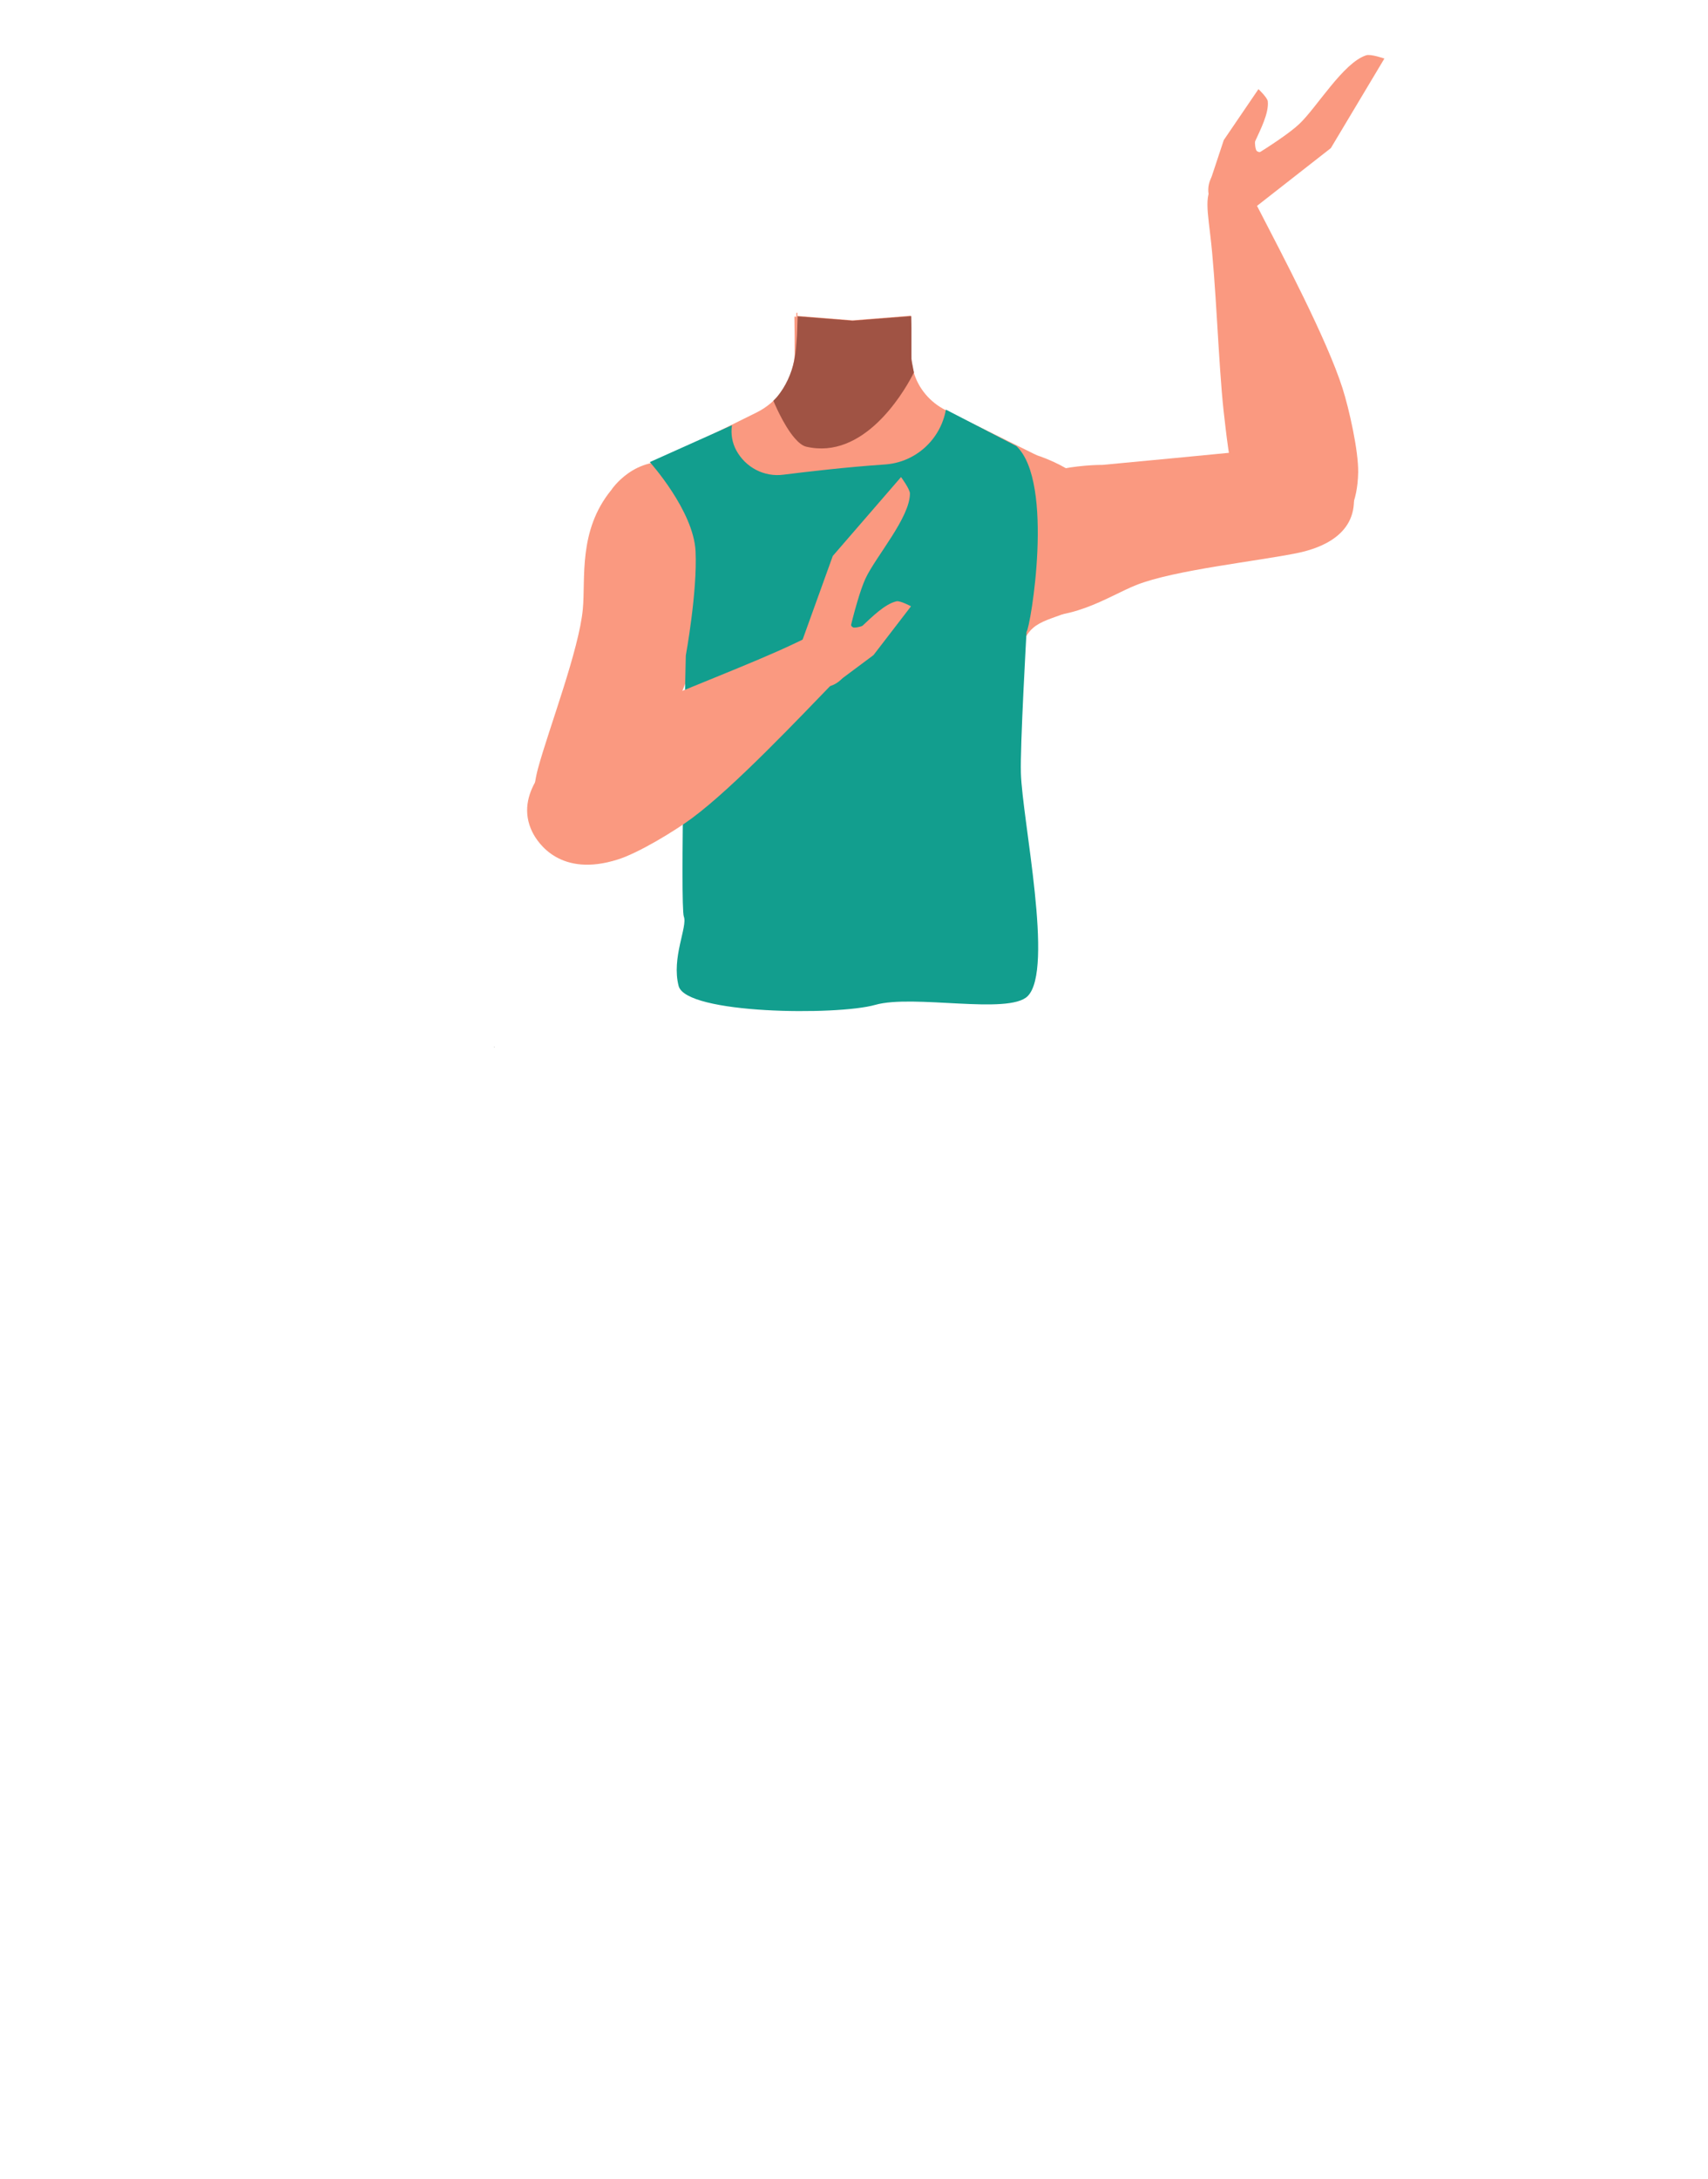 <?xml version="1.0" encoding="utf-8"?>
<!-- Generator: Adobe Illustrator 26.0.1, SVG Export Plug-In . SVG Version: 6.00 Build 0)  -->
<svg version="1.1" id="Calque_1" xmlns="http://www.w3.org/2000/svg" xmlns:xlink="http://www.w3.org/1999/xlink" x="0px" y="0px"
	 viewBox="0 0 788 1005" style="enable-background:new 0 0 788 1005;" xml:space="preserve">
<style type="text/css">
	.st0{fill:#FA9980;}
	.st1{fill:#A05344;}
	.st2{fill:#129E8E;}
</style>
<polygon points="228,482.9 228.1,482.9 228,482.8 "/>
<polygon points="228.1,482.9 228.2,482.9 228.2,482.8 "/>
<polygon points="228,482.9 228.1,482.9 228,482.8 "/>
<polygon points="228.1,482.9 228.2,482.9 228.2,482.8 "/>
<path class="st0" d="M513.5,247.2c-0.4,25.7-12,31.9-22.8,35.9l0,0c-5.3,2-10.5,3.4-14,6.4c-1.4,1.2-2.6,2.7-3.5,4.3
	c-8.3,14.5,1.2,47.2-6.7,59.7c-2.5,3.8-11.4,10.1-15.8,9.1c-12.5-2.9-31-30.7-41.8-37.7c-6.3-4.1-23.6-3.6-30.2,0
	c-11.3,6.2-22.3,34.9-34.8,37.7c-4.4,1-13.4-5.2-15.8-9.1c-5.9-9.3-6-29.8-9.1-45.6c-0.5-2.9-1.3-5.7-2.2-8.4
	c-1.4-4.2-3.3-7.7-5.9-9.9c-10.6-9.1-36.2-3.9-36.9-42.3c-0.3-17.5,15-28.1,25.4-33.3l0,0l0.6-0.3c2.9-1.4,5.9-2.6,8.9-3.6
	l20.4-10.1l0,0l19.8-9.8c9.5-4.7,16-13.8,17.3-24.3c0.2-1.4,0.3-2.8,0.2-4.2l0-7l-0.1-8.7l0.8,0.1h0.5l25.4,2l26.9-2.1h0.1l0.1,5.2
	v3.5l0.1,6.1v3.2c0,0.3,0,0.7,0,1l0,0c0,0.6,0.1,1.3,0.2,1.9c0.2,1.5,0.5,3.1,0.9,4.6c2.2,7.7,7.6,14,14.7,17.6l40.6,20.1
	c1,0.5,2.1,1,3.2,1.3c4.1,1.5,8.1,3.3,11.9,5.5C501.9,221.6,513.8,231.7,513.5,247.2z"/>
<path class="st0" d="M421.2,202.4l-9.7,11.4l-17.8,21.1l-15-18l-12.2-14.5v-0.5l0.7-41.1l0.1-6.4l0.1-8.7v-1.4l0.5-0.1
	c0,0.5,0,1,0,1.5l25.4,2l26.9-2.1l0.1,8.6v0.1l0.1,6.1l0.1,4.2l0,0v1.3l0.1,7.5L421.2,202.4z"/>
<path class="st1" d="M421.7,171.6c0,0-0.3,0.7-1,2c-4.3,8.1-22.4,38.5-48.7,32.4c-1.8-0.4-3.7-2-5.5-4.1c-5.3-6.2-9.7-17.1-9.7-17.1
	c0.6-0.6,1.3-1.3,1.8-1.9c3.9-4.8,6.5-10.5,7.8-16.6c0-0.2,0.1-0.4,0.1-0.6c0.3-1.4,0.5-3,0.7-4.8s0.3-4.1,0.5-6.4
	c0.1-2.7,0.2-5.7,0.3-8.6l25.4,2l26.9-2.1h0.1l0.1,5.2v3.5l0,10.9l0.1,0.8l0.1,0.7l0.9,4.6L421.7,171.6z"/>
<path class="st0" d="M454.6,230.9c21.8-17.1,53.9-16.5,53.9-16.5s62-5.8,82.6-8c9.7-1.1,30-3.6,33.3,20.6l0,0
	c2.7,19.9-16,25.9-25.2,27.9c-18.7,3.9-57.4,7.9-75,14.9c-13.1,5.2-31.2,18.4-54.7,13.2c0,0-19.7-2.1-24.8-21.5l-0.2-0.8
	C441.6,249.6,445.6,237.9,454.6,230.9L454.6,230.9z"/>
<path class="st0" d="M602.1,251c-19.7,2.6-29-19.2-31.9-27.3s-4.7-25.8-5.7-34.4c-2.4-22.2-3.5-59.8-6.2-81.5
	c-1.7-14.3-3-21.8,5.8-25.3c8-3.2,14.3,9.4,16.8,14.3c10.4,20.2,31.2,59.4,38.5,82.3c3,9.4,7.4,28.9,7.2,38.8
	C626.1,245.4,607.8,250.3,602.1,251z"/>
<path class="st0" d="M335.2,236.4c5.3,27.2-9.8,55.5-9.8,55.5s-23,57.9-30.4,77.3c-3.5,9.1-10.4,28.3-33.4,20.3l0,0
	c-19-6.6-15.8-26.1-13.4-35.1c5-18.4,19-54.8,20.7-73.6c1.3-14-2.2-36.1,13.1-54.8c0,0,10.8-16.6,30.4-12.3l0.8,0.2
	C324.4,216.4,333,225.2,335.2,236.4L335.2,236.4z"/>
<path class="st0" d="M558.1,84.2l6.5-19.6l16-23.5c0,0,4.1,3.9,4.3,5.6c0.6,5.5-3.5,13.3-5.8,18.4c-0.3,0.7,0.1,4,0.7,4.5
	c2.3,2,7.5-1.7,7.5-1.7l-12.5,16.4L558.1,84.2z"/>
<path class="st0" d="M563.8,80.7l14.4,15.6l35.8-28L638.7,27c0,0-6.3-2.2-8.4-1.5c-10.6,3.4-22.8,24.1-30.9,31.7
	C590.7,65.4,563.8,80.7,563.8,80.7z"/>
<ellipse transform="matrix(0.426 -0.905 0.905 0.426 247.383 565.819)" class="st0" cx="569.7" cy="87.9" rx="12.1" ry="12.2"/>
<path class="st2" d="M299.8,213.1c0,0,20.2,22.4,21.1,41.1s-4.5,48.1-4.5,48.1s-2.7,115.8-0.9,120.4s-5.8,19-2.4,32
	s73.1,13.7,90.7,8.7s61.5,4.7,70.3-4c12.3-12.2-2.5-81.6-3.1-102.9c-0.4-12.2,2.6-65.1,2.6-65.1c1.8-1.9,13.1-69-4.7-85.7
	l-32.5-16.8l0,0c-2.5,13.9-14.1,24.4-28.2,25.3c-17.7,1.2-36.3,3.4-46.7,4.7c-8.9,1.2-17.5-3.3-21.8-11.2c-1.9-3.5-2.6-7.6-2-11.6
	L299.8,213.1z"/>
<path class="st0" d="M245.6,383.7c-8.8-17.9,8.9-33.6,15.6-38.9s22.9-12.8,30.8-16.4c20.3-9.4,55.6-22.5,75.3-32
	c13-6.2,19.6-9.9,25.8-2.6c5.6,6.6-4.3,16.6-8.1,20.5c-15.8,16.3-46.3,48.6-65.6,62.9c-7.9,5.9-25,16.3-34.5,19.2
	C258.6,404.7,248.2,388.9,245.6,383.7z"/>
<path class="st0" d="M386.5,314.4l16.5-12.3l17.3-22.5c0,0-5-2.7-6.7-2.3c-5.4,1.2-11.6,7.5-15.6,11.2c-0.5,0.5-3.9,1.2-4.5,0.8
	c-2.6-1.5-0.8-7.7-0.8-7.7l-11.7,17L386.5,314.4z"/>
<path class="st0" d="M388.1,308l-19.3-8.9l15.4-42.7l31.5-36.4c0,0,4,5.4,4.1,7.5c0.1,11.1-15.8,29.2-20.5,39.3
	C394.3,277.6,388.1,308,388.1,308z"/>
<ellipse transform="matrix(0.727 -0.687 0.687 0.727 -105.576 343.988)" class="st0" cx="379.4" cy="304.6" rx="12.1" ry="12.1"/>
</svg>

